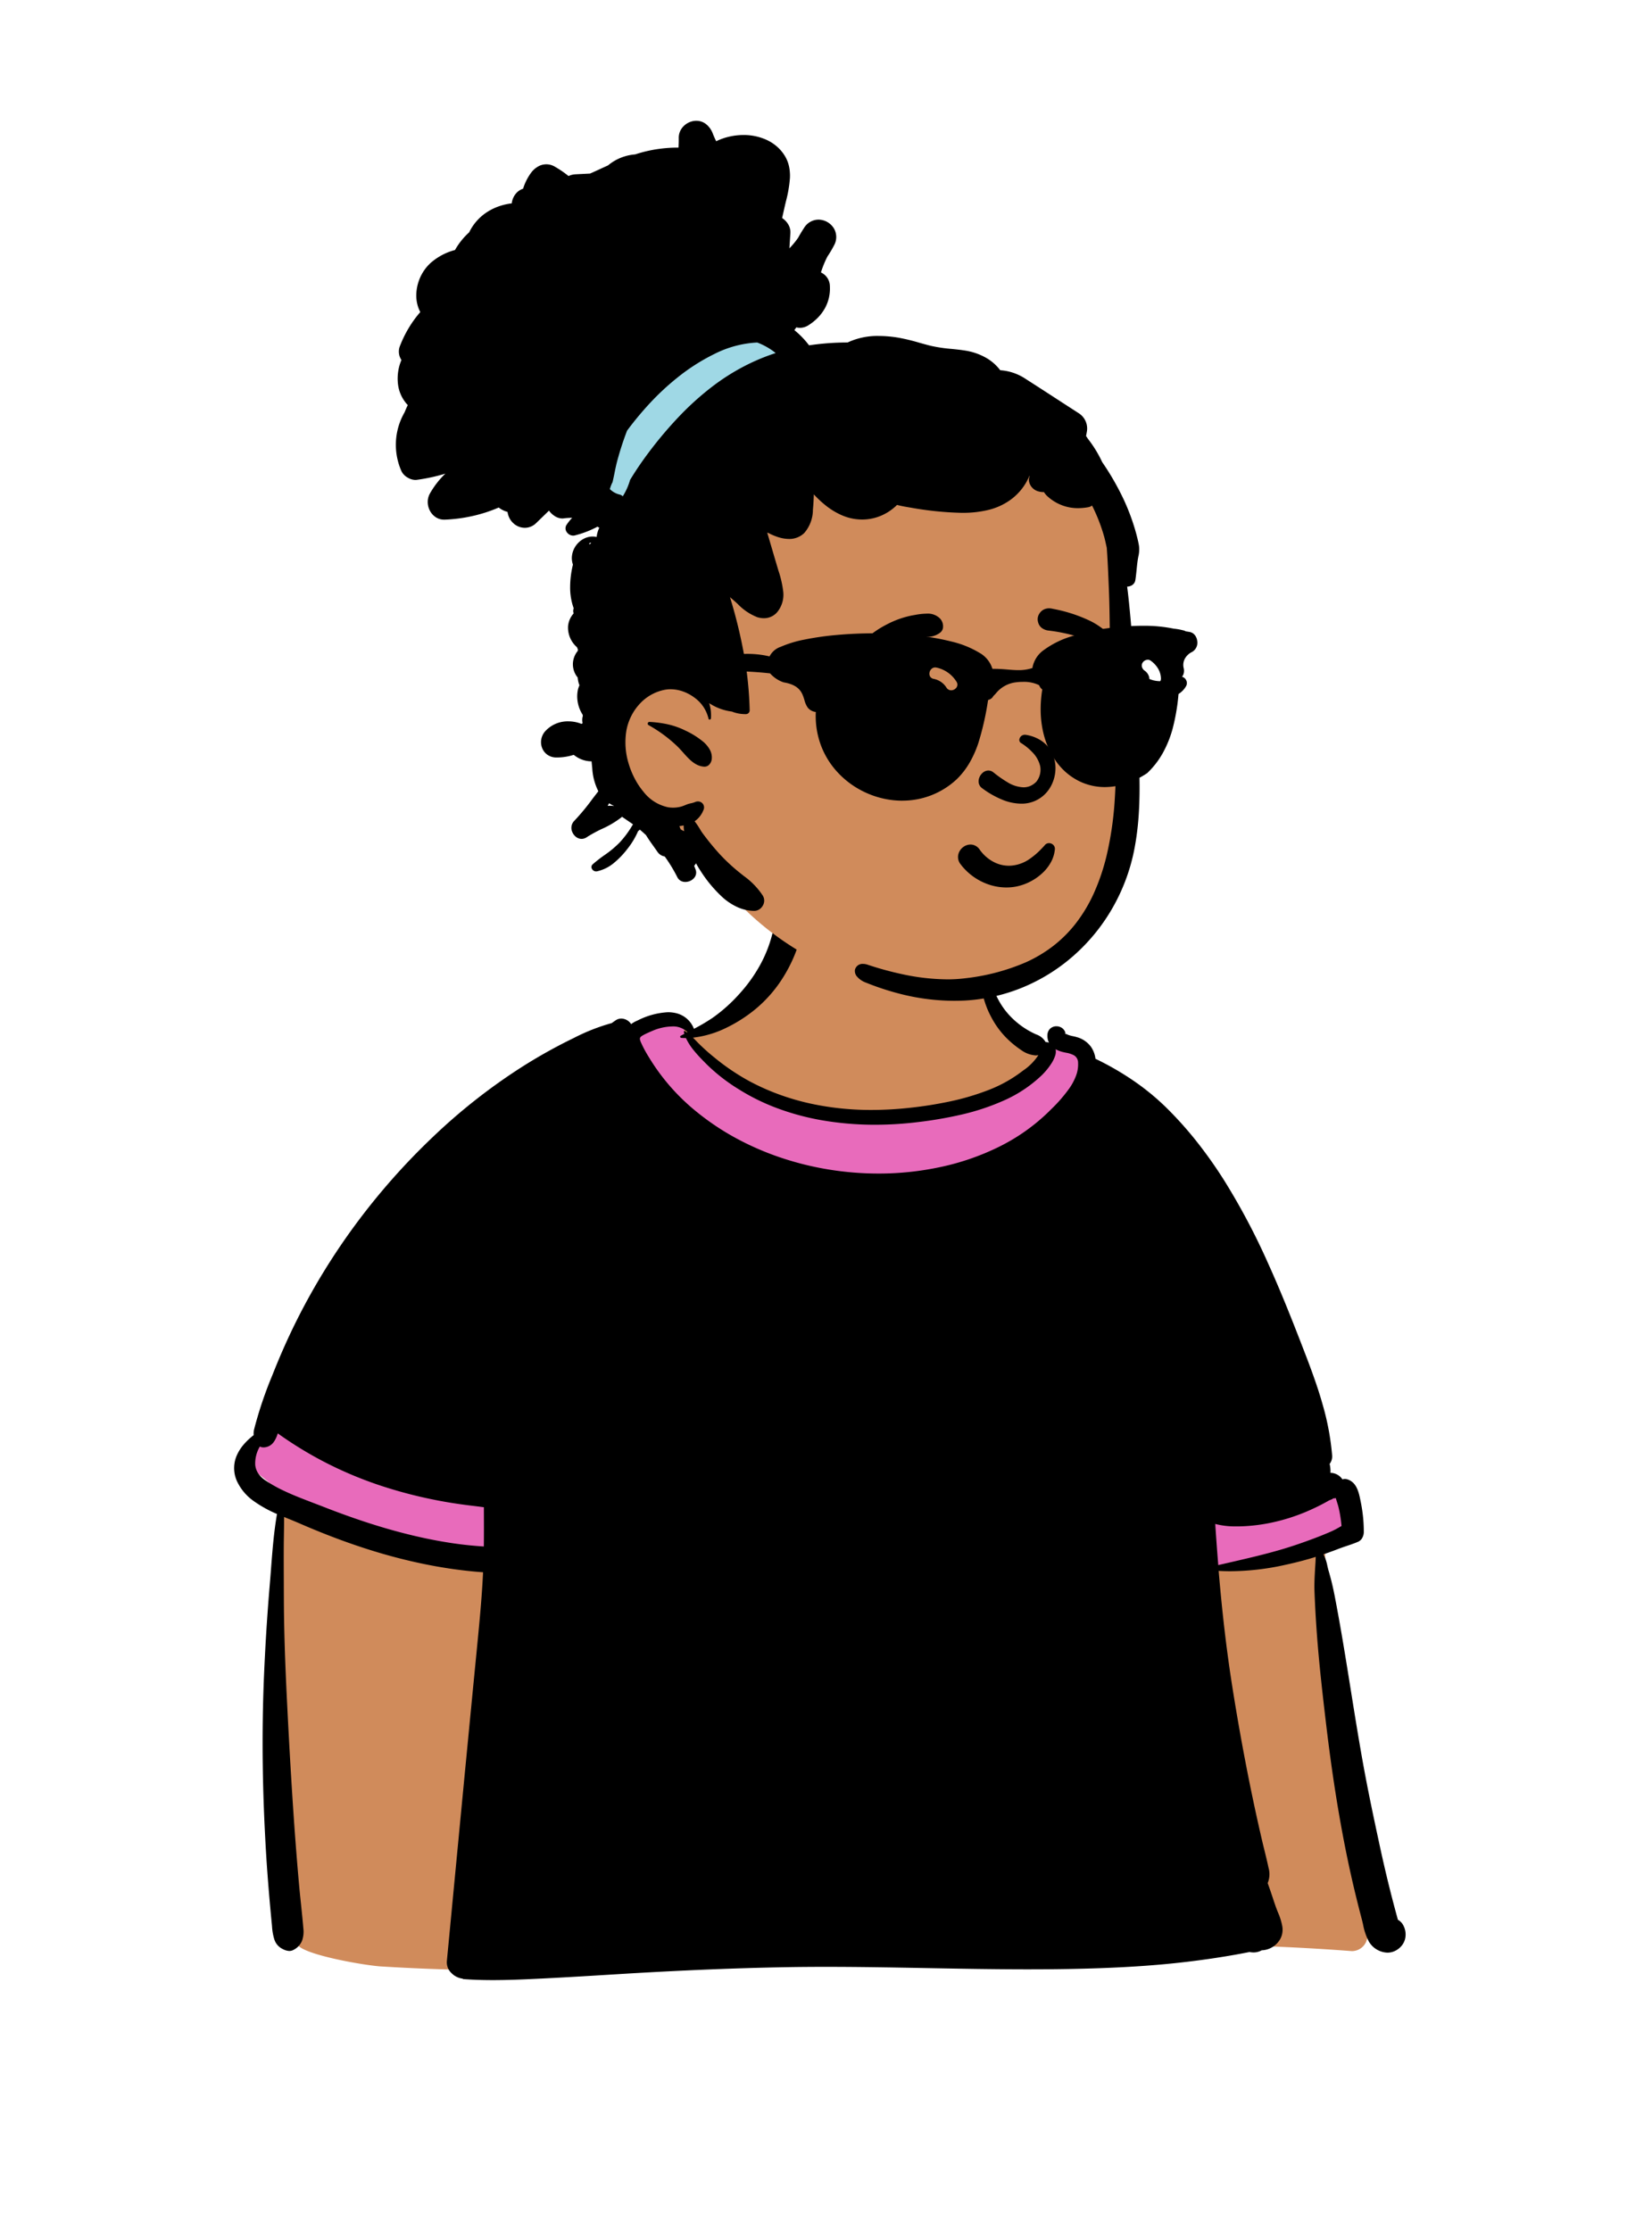 <svg id="peep-48" xmlns="http://www.w3.org/2000/svg" width="240" height="324" viewBox="0 0 240 324">
  <g id="BODY" transform="translate(31.056 135.053)">
    <path id="_Skin" data-name="✋ Skin" d="M19.044,157.28q3.794.235,7.587.374c33.07,1.233,66.113-2.539,99.162-3.364a322.372,322.372,0,0,1,34.439.773,2.276,2.276,0,0,0,2.273-2.274c-2.121-18.314-4.774-36.58-6.149-54.97a8.291,8.291,0,0,1,.459-2.86c.063-.072.39-.878.68-.927-.095.07.335-.053.061-.032,1.66-.272,3.288-2.064,2.083-3.779-12.408-19.025-29.346-36.39-34.8-58.987-1.287-6.109-5.938-6.487-10.892-9.007-1.546-.92-5.325-3.467-5.941-5.238-1.469-6.383,1.118-12.637-6.442-15.22C96.578.384,87.757-.787,82.708.673c-6.16,2.051-5.7,8.994-9.271,13.772-1.848,2.763-5,6.546-7.907,6.97-1.41.205-2.448-2.648-3.856-2.451C39.733,24.294,9.84,60.66.41,80.791c-2.125,6.336,4.729,4.424,4.307,10.792-.519,12.081-1.654,27.547-.981,39.642.631,7.02.164,14.376,2.345,21.132-.587.713.256,1.434.945,1.743C7.893,155.576,16.427,157.075,19.044,157.28Z" transform="translate(5.105 -6.763)" fill="#d08b5b"/>
    <path id="_Top" data-name="👕 Top" d="M61.674.006c1.313-.183,1.4,3.678,2.669,3.845,5.9,8.286,15.043,11.037,25.617,11.037q16.837,0,27.305-10.131l.64.27c3.3,1.4,6,2.821,6.938,7.25,5.449,22.6,22.388,39.962,34.8,58.987,1.2,1.715-.423,3.507-2.083,3.779.274-.021-.156.1-.061.032-.29.05-.617.856-.68.927a7.3,7.3,0,0,0-.348,1.363s-13.9,2.946-17.637,3.027c-37.525.812-106.147-.348-106.147-.348L3.939,69.169C2.3,66.7-1.189,66.6.41,61.835,9.84,41.7,39.733,5.337,61.674.006Z" transform="translate(5.105 12.193)" fill="#e86bbb"/>
    <path id="_Ink" data-name="🖍 Ink" d="M37.576,153.9c-1.532,0-2.917-.047-4.235-.143a.23.23,0,0,1-.156-.07,2.751,2.751,0,0,1-1.635-.829,2.137,2.137,0,0,1-.646-1.684l0-.022c.48-5.035,1.024-10.742,1.553-16.263.973-10.192,1.888-19.684,2.8-29.018l.136-1.4c.306-3.149.617-6.5.772-9.8-.773-.055-1.552-.125-2.315-.209-2.034-.223-4.121-.551-6.2-.976-1.987-.405-4.031-.911-6.076-1.5-1.938-.562-3.94-1.219-5.951-1.955-1.889-.691-3.85-1.475-5.829-2.33l-.312-.135c-.463-.2-.948-.4-1.462-.612l-.005,0-.762-.314c.008.878-.007,1.769-.021,2.63-.009.586-.019,1.193-.022,1.789-.007,1.7,0,3.418.007,5.085v.007c0,.719.006,1.462.008,2.192.013,4.337.153,8.962.454,15,.688,13.867,1.285,21.4,1.728,26.419.092,1.042.2,2.1.309,3.124v0c.119,1.149.243,2.338.342,3.508a3.926,3.926,0,0,1-.185,1.77A2.537,2.537,0,0,1,8.7,149.471a1.347,1.347,0,0,1-.681.2,2.237,2.237,0,0,1-.943-.274,2.337,2.337,0,0,1-1.236-1.407,7.87,7.87,0,0,1-.335-1.914c-.01-.107-.019-.2-.028-.3-.113-1.13-.215-2.255-.292-3.109-.2-2.264-.374-4.5-.509-6.643-.282-4.513-.456-8.958-.515-13.211-.063-4.492,0-8.939.183-13.219.179-4.169.437-8.333.77-12.378l.08-.95c.06-.7.116-1.431.17-2.133v-.007c.2-2.613.411-5.315.864-7.915A17.867,17.867,0,0,1,2.91,84.378,7.367,7.367,0,0,1,.531,81.684a4.586,4.586,0,0,1-.18-3.9,6.232,6.232,0,0,1,1.016-1.637,9.458,9.458,0,0,1,1.471-1.387,2.729,2.729,0,0,1,.059-.814,57.881,57.881,0,0,1,2.675-7.94C6.6,63.39,7.735,60.824,8.944,58.383a95.316,95.316,0,0,1,8.723-14.256A97.064,97.064,0,0,1,28.725,31.594a84.791,84.791,0,0,1,13.069-10.3,75.273,75.273,0,0,1,7.162-4.022l.364-.177a28.61,28.61,0,0,1,5.545-2.181c.19-.141.392-.283.6-.421a1.4,1.4,0,0,1,.776-.231,1.675,1.675,0,0,1,.818.221,1.722,1.722,0,0,1,.618.585,3.931,3.931,0,0,1,.75-.448l.282-.129a10.953,10.953,0,0,1,4.3-1.154,5.018,5.018,0,0,1,1.319.169A3.683,3.683,0,0,1,66.8,15.75a26.4,26.4,0,0,0,2.753-1.627,22.85,22.85,0,0,0,3.925-3.536,21.73,21.73,0,0,0,3.012-4.25,19.019,19.019,0,0,0,1.819-4.875A1.812,1.812,0,0,1,79.005.348,1.9,1.9,0,0,1,80.139,0a2.432,2.432,0,0,1,1.021.229,2.187,2.187,0,0,1,.816.644,1.854,1.854,0,0,1,.293,1.679A21.373,21.373,0,0,1,79.8,8.209a19.143,19.143,0,0,1-4.036,4.658,21.057,21.057,0,0,1-4.229,2.717,14.768,14.768,0,0,1-4.875,1.449c.164.159.327.328.485.491h0c.141.146.288.3.435.442a29.081,29.081,0,0,0,2.229,1.978,32.305,32.305,0,0,0,5.045,3.409,33.363,33.363,0,0,0,4.24,1.9,35.469,35.469,0,0,0,4.4,1.3,41.38,41.38,0,0,0,9.119.979,50.9,50.9,0,0,0,5.635-.323,57.022,57.022,0,0,0,5.73-.911,36.336,36.336,0,0,0,5.558-1.638,19.693,19.693,0,0,0,4.712-2.57l.374-.281a7.962,7.962,0,0,0,2.223-2.243,1.858,1.858,0,0,1-.407.044,4.039,4.039,0,0,1-2.078-.764,14.255,14.255,0,0,1-1.74-1.366,12.608,12.608,0,0,1-2.67-3.511,12.911,12.911,0,0,1-1.367-4.17,9.511,9.511,0,0,1-.056-2.2,7.437,7.437,0,0,1,.51-2.111.18.18,0,0,1,.164-.119.171.171,0,0,1,.167.164,18.092,18.092,0,0,0,.994,4.526,11.959,11.959,0,0,0,1,2.053,10.843,10.843,0,0,0,1.445,1.86,11.862,11.862,0,0,0,3.517,2.5l.185.085a2.512,2.512,0,0,1,1.383,1.116.685.685,0,0,1,.078,0,.731.731,0,0,1,.19.026c.071.019.141.041.22.07a2.216,2.216,0,0,1-.224-1.1,1.313,1.313,0,0,1,.423-.97,1.327,1.327,0,0,1,.884-.321,1.413,1.413,0,0,1,.831.266,1.3,1.3,0,0,1,.5.793c-.016-.054-.036-.086-.053-.086s-.015.008-.017.021a.115.115,0,0,0,.081.118h0a.822.822,0,0,1,.014.082l0,.037,0-.031c0-.02,0-.04-.008-.062l0-.027a.2.2,0,0,0,.085.017l.014.005.105.048h0c.072.033.154.07.188.084a4.862,4.862,0,0,0,.657.174c.176.038.358.077.53.131a3.789,3.789,0,0,1,2.09,1.412,3.9,3.9,0,0,1,.657,1.742,41.909,41.909,0,0,1,5.373,3.082,35.223,35.223,0,0,1,4.8,3.9,53.705,53.705,0,0,1,4.572,5.088,65.318,65.318,0,0,1,3.935,5.567,97.732,97.732,0,0,1,6.4,12.076c1.82,4.021,3.429,8.054,5.285,12.87l.263.683c1.4,3.653,2.021,5.685,2.4,7.047a37.822,37.822,0,0,1,1.354,7.308,1.8,1.8,0,0,1-.368,1.217,4.171,4.171,0,0,1,.125,1.12c0,.062-.007.124-.011.171h.036a2.139,2.139,0,0,1,1.709.947,1.2,1.2,0,0,1,.364-.058,1.126,1.126,0,0,1,.348.055c1.38.441,1.674,1.9,1.932,3.188q.025.124.05.245a21.428,21.428,0,0,1,.412,4.246,1.743,1.743,0,0,1-.208.794,1.269,1.269,0,0,1-.578.575c-.545.24-1.125.436-1.686.624-.4.134-.808.272-1.206.426-.744.287-1.477.553-2.178.791a6.537,6.537,0,0,1,.573,1.719v0c.06.255.117.5.183.718.328,1.11.607,2.263.854,3.525.88,4.526,1.621,9.155,2.338,13.631.567,3.541,1.153,7.2,1.8,10.788.759,4.19,1.636,8.3,2.47,12.151.445,2.053.91,4.052,1.382,5.943.263,1.057.538,2.117.816,3.151.078.291.159.59.248.915l.147.533a1.92,1.92,0,0,1,.786.814,2.783,2.783,0,0,1,.242,2.029,2.52,2.52,0,0,1-.457.893,2.815,2.815,0,0,1-.822.7,2.544,2.544,0,0,1-1.272.339,3.264,3.264,0,0,1-2.706-1.63,8.708,8.708,0,0,1-.835-2.472v0c-.062-.269-.121-.523-.187-.772-.293-1.106-.587-2.267-.9-3.551-.937-3.867-1.75-7.849-2.485-12.175-.652-3.84-1.228-7.865-1.76-12.3l-.07-.588c-.483-4.088-.981-8.438-1.3-12.736-.166-2.247-.281-4.3-.353-6.275-.038-1.085.024-2.18.085-3.238.009-.159.02-.325.03-.472h0c.021-.309.042-.629.052-.943l0-.067v-.006c0-.045.009-.106.013-.17l0-.08c-1.391.435-2.881.825-4.43,1.158a37.486,37.486,0,0,1-7.962.926c-.575,0-1.15-.017-1.71-.051.5,5.9,1.107,11.153,1.865,16.056.79,5.1,1.714,10.257,2.746,15.329.5,2.443,1.04,4.944,1.667,7.645.117.5.242,1.009.363,1.5v0c.207.839.42,1.706.6,2.566a3.4,3.4,0,0,1-.119,2.249c.28.762.536,1.528.784,2.268v0l0,.006c.081.243.165.493.247.735l.1.288c.107.314.235.634.358.943a9.062,9.062,0,0,1,.643,2.081,3.071,3.071,0,0,1-.026,1.034,2.749,2.749,0,0,1-.445,1.023,3.214,3.214,0,0,1-2.535,1.378l-.019.012h0l-.035.021a2.368,2.368,0,0,1-1.132.276,2.786,2.786,0,0,1-.57-.06c-1.019.2-1.852.354-2.624.486-2.071.358-4.2.666-6.522.943-3.769.449-7.86.748-12.507.915-3.227.116-6.669.173-10.521.173-4.889,0-9.861-.092-14.669-.181h-.026c-4.809-.089-9.781-.181-14.672-.181-2.135,0-4.1.017-6.011.052-7.1.129-14.747.442-23.368.958L54,153.146c-2.959.18-6.019.366-9.029.515l-1.2.058C41.9,153.809,39.736,153.9,37.576,153.9ZM142.535,87.655c.135,2.048.283,4.058.439,5.973l2.245-.515c2.161-.5,4.458-1.035,6.7-1.685,1.522-.441,3.133-.982,4.923-1.655.907-.341,1.733-.675,2.525-1.021a12.762,12.762,0,0,0,1.186-.614l.328-.187a18.786,18.786,0,0,0-.418-2.642c-.061-.269-.149-.548-.234-.817-.062-.2-.126-.4-.181-.6a1.277,1.277,0,0,1-.355.051,1.242,1.242,0,0,1-.148-.009c.054.007.083.018.085.035.006.046-.191.122-.364.19-.086.034-.168.065-.215.09l-.013.007c-.331.19-.645.362-.959.526-.69.363-1.446.72-2.309,1.09A27.952,27.952,0,0,1,151,87.4a25.1,25.1,0,0,1-4.923.606c-.144,0-.287,0-.422,0A11.458,11.458,0,0,1,142.535,87.655ZM3.723,76.415h0l-.059.119a4.842,4.842,0,0,0-.6,2.524,2.7,2.7,0,0,0,.388,1.18,3.562,3.562,0,0,0,1.04,1.054,19.576,19.576,0,0,0,2.738,1.547c1.37.652,2.816,1.2,4.213,1.738.346.132.7.269,1.051.4l.343.134c3.345,1.313,6.416,2.37,9.387,3.231,1.656.479,3.3.9,4.877,1.249,1.677.372,3.342.677,4.95.907,1.345.191,2.766.335,4.225.429.021-1.7.014-3.428.008-5.1v0q0-.3,0-.6l-.519-.067c-.318-.041-.647-.084-.964-.122-1.552-.181-2.985-.39-4.382-.64a66.629,66.629,0,0,1-8.97-2.253,56.644,56.644,0,0,1-7.855-3.246A55.678,55.678,0,0,1,6.337,74.5a4.06,4.06,0,0,1-.593,1.269,1.837,1.837,0,0,1-1.127.731,1.672,1.672,0,0,1-.342.037,1.241,1.241,0,0,1-.552-.124ZM63.609,15.406a7.561,7.561,0,0,0-2.826.631c-.443.189-.9.385-1.335.621l-.083.047c-.5.29-.5.467-.254,1.037a17.248,17.248,0,0,0,1.155,2.146l.03.05A30.35,30.35,0,0,0,67.2,27.809a37.138,37.138,0,0,0,5.859,3.9,41.153,41.153,0,0,0,6.516,2.8,44.164,44.164,0,0,0,6.93,1.692,45,45,0,0,0,7.1.567h0a42.649,42.649,0,0,0,9.1-.967,36.113,36.113,0,0,0,8.376-2.9,28.189,28.189,0,0,0,7.233-5.089l.388-.386a21.737,21.737,0,0,0,2.658-3.064,8.313,8.313,0,0,0,.948-1.8,4.648,4.648,0,0,0,.3-1.887,1.247,1.247,0,0,0-.575-1.067,3.745,3.745,0,0,0-1.2-.392c-.107-.023-.217-.047-.326-.072a4.452,4.452,0,0,1-1.164-.429,1.868,1.868,0,0,1-.083.986,4.808,4.808,0,0,1-.512,1.054,9.933,9.933,0,0,1-1.379,1.7,19.142,19.142,0,0,1-5.59,3.724,33.4,33.4,0,0,1-6.055,2.013,58.612,58.612,0,0,1-6.3,1.092,50.878,50.878,0,0,1-6.262.395A44.913,44.913,0,0,1,85,28.959a36.349,36.349,0,0,1-6.1-1.68,30.545,30.545,0,0,1-5.667-2.8,26.012,26.012,0,0,1-4.6-3.593l-.289-.292c-.469-.475-1.01-1.033-1.5-1.636a8.5,8.5,0,0,1-1.209-1.869h-.082c-.194,0-.391-.007-.585-.02a.183.183,0,0,1-.164-.144.147.147,0,0,1,.079-.169c.166-.088.344-.182.526-.277-.033-.108-.057-.2-.076-.29a.106.106,0,0,1,.022-.089.1.1,0,0,1,.075-.038.092.092,0,0,1,.048.014c.1.059.2.125.306.2.027-.012.054-.027.082-.042A2.969,2.969,0,0,0,63.609,15.406Z" transform="translate(2.958 -1.39)"/>
  </g>
  <g id="HEAD" transform="translate(78.592 38.043)">
    <path id="_Skin-2" data-name="✋ Skin" d="M76,44.188c-.5-6.5.275-13.308-2.224-19.484C69.421,14.457,57.2,11.04,47.73,7.139,43.935,6.015,31.166,5.857,26.723,4.37,16.666,1,14.264-3.01,6.273,3.4A8.707,8.707,0,0,0,3.465,7.314l.025.007A2.172,2.172,0,0,0,3.9,9.192a13.092,13.092,0,0,0-3.137,13.6c5.8,12.3,5.528,18.948,3.659,32.169C1.98,67.3,7.558,71.812,16.8,78.527a2.28,2.28,0,0,0,.036,2.348C27.513,95.923,47.654,103.108,64.91,95.47c7-3.125,10.132-10.6,11.916-17.352A48.4,48.4,0,0,0,77.852,54.9,96.346,96.346,0,0,1,76,44.188Z" transform="translate(7.8 7.33)" fill="#d08b5b"/>
    <path id="bandana" d="M0,25.756,6.351,30,29.086,5.97,21.521,0S7.795,10.17,5.1,12.854,0,25.756,0,25.756Z" transform="translate(7.295 7.33)" fill="#9fd8e5"/>
    <path id="_Ink-2" data-name="🖍 Ink" d="M81.073,127.8a31.823,31.823,0,0,1-7.61-.956,39,39,0,0,1-5.17-1.683,3.087,3.087,0,0,1-1.322-.907,1.222,1.222,0,0,1-.274-.965,1.124,1.124,0,0,1,1.184-.847,2,2,0,0,1,.633.109,46.105,46.105,0,0,0,5.121,1.4,31.73,31.73,0,0,0,6.472.735,20.721,20.721,0,0,0,2.679-.166,30.726,30.726,0,0,0,8.753-2.317,19.92,19.92,0,0,0,3.83-2.266,18.58,18.58,0,0,0,3.314-3.253,21.74,21.74,0,0,0,2.685-4.425,30.724,30.724,0,0,0,1.943-5.784A48.279,48.279,0,0,0,104.4,99.15a78.572,78.572,0,0,0,.119-9.06c-.071-1.747-.211-3.523-.347-5.24-.158-2-.322-4.062-.376-6.092-.039-1.482-.057-2.988-.074-4.444-.026-2.174-.052-4.423-.15-6.633l-.054-1.259c-.064-1.486-.131-2.943-.241-4.422-.04-.174-.079-.352-.117-.523-.086-.392-.175-.8-.288-1.186a25.54,25.54,0,0,0-1.731-4.419,1.221,1.221,0,0,1-.527.241,8.476,8.476,0,0,1-1.513.143,6.428,6.428,0,0,1-2.674-.564,6.581,6.581,0,0,1-1.72-1.118,2.629,2.629,0,0,1-.546-.649h-.049a2.7,2.7,0,0,1-.932-.158A1.863,1.863,0,0,1,92,52.441a1.479,1.479,0,0,1,.063-.8l.019-.052-.046-.017a8.129,8.129,0,0,1-2.882,3.572,9.191,9.191,0,0,1-3.173,1.392,15.707,15.707,0,0,1-3.461.4l-.345,0a47.836,47.836,0,0,1-7.4-.759c-.8-.127-1.405-.247-1.971-.389l-.03.031c-.016.017-.032.034-.048.049a7.351,7.351,0,0,1-2.336,1.523,7.03,7.03,0,0,1-2.65.516,7.383,7.383,0,0,1-2.941-.618,10.423,10.423,0,0,1-2.193-1.3,15.208,15.208,0,0,1-1.886-1.737c-.018.7-.053,1.35-.108,1.972l-.024.259a5.169,5.169,0,0,1-1.258,3.384,3.093,3.093,0,0,1-2.219.86,5.3,5.3,0,0,1-1.592-.27,8.908,8.908,0,0,1-1.531-.663c0,.044,0,.092,0,.137.426,1.452.861,2.93,1.282,4.359l.009.03.1.333.1.336.1.34v0a15.115,15.115,0,0,1,.7,3.064,3.977,3.977,0,0,1-.909,3,2.526,2.526,0,0,1-1.906.847,3.3,3.3,0,0,1-.954-.149,7.933,7.933,0,0,1-2.855-1.929l0,0c-.167-.151-.324-.294-.484-.435l-.63-.546a71.529,71.529,0,0,1,2,8.135,52.227,52.227,0,0,1,.861,8.31.547.547,0,0,1-.54.541c-.058,0-.116,0-.175,0a5.179,5.179,0,0,1-1.891-.378,1.085,1.085,0,0,1-.116-.011,7.794,7.794,0,0,1-3.162-1.2,5.9,5.9,0,0,1,.257,2.209.2.2,0,0,1-.2.174.148.148,0,0,1-.152-.128,5.194,5.194,0,0,0-2.013-3.038,6.2,6.2,0,0,0-1.665-.907,5.421,5.421,0,0,0-1.833-.331,4.624,4.624,0,0,0-.862.08,6.652,6.652,0,0,0-3.667,2.087,7.622,7.622,0,0,0-1.205,1.763,7.75,7.75,0,0,0-.681,2.042,10.468,10.468,0,0,0,.294,4.733,11.977,11.977,0,0,0,.9,2.248,10.818,10.818,0,0,0,1.308,1.962,6.1,6.1,0,0,0,3.548,2.221,4.648,4.648,0,0,0,.725.057,4.419,4.419,0,0,0,1.243-.175,6.583,6.583,0,0,0,.644-.242l.136-.056a3.6,3.6,0,0,1,.565-.159,3.121,3.121,0,0,0,.6-.177,1.027,1.027,0,0,1,.424-.094.888.888,0,0,1,.764.415.9.9,0,0,1,.017.886,3.472,3.472,0,0,1-1.261,1.579,11.093,11.093,0,0,1,.834,1.24c.1.168.182.3.235.372a37.338,37.338,0,0,0,2.58,3.166,26.946,26.946,0,0,0,3.078,2.834l.46.364a10.855,10.855,0,0,1,2.715,2.817,1.415,1.415,0,0,1,.01,1.448,1.549,1.549,0,0,1-.517.554,1.384,1.384,0,0,1-.745.22h-.019a6.1,6.1,0,0,1-2.405-.542,8.608,8.608,0,0,1-2.074-1.344,19.265,19.265,0,0,1-3.236-3.833c-.246-.368-.486-.767-.713-1.188a2.538,2.538,0,0,1-.268.359l.2.528a1.186,1.186,0,0,1-.129,1.135,1.567,1.567,0,0,1-.592.5,1.729,1.729,0,0,1-.767.185,1.354,1.354,0,0,1-.664-.166,1.231,1.231,0,0,1-.5-.535,22.171,22.171,0,0,0-1.826-3,1.552,1.552,0,0,1-1.016-.619c-.18-.261-.37-.527-.554-.785-.39-.546-.793-1.111-1.148-1.692-.274-.261-.567-.523-.9-.8l-.045.04,0,0c-.072.064-.147.129-.218.2a11.212,11.212,0,0,1-1.446,2.433l-.126.161a12.334,12.334,0,0,1-1.947,2.018A5.724,5.724,0,0,1,29.206,109a.616.616,0,0,1-.115.011.707.707,0,0,1-.639-.442.522.522,0,0,1,.157-.6,20.109,20.109,0,0,1,1.68-1.312,14.59,14.59,0,0,0,2.266-1.892,14.229,14.229,0,0,0,1.564-2.051l.1-.168c.069-.113.143-.233.234-.376-.53-.362-1.068-.731-1.588-1.088a13.6,13.6,0,0,1-2.925,1.753,20.428,20.428,0,0,0-2.04,1.1l-.16.105a1.356,1.356,0,0,1-.761.246,1.329,1.329,0,0,1-.809-.288,1.743,1.743,0,0,1-.537-.705,1.45,1.45,0,0,1,.284-1.623,31.911,31.911,0,0,0,2.6-3.133h0c.294-.386.6-.784.9-1.169a8.448,8.448,0,0,1-.885-3.345c-.038-.342-.069-.694-.1-1v0h-.053a4.061,4.061,0,0,1-2.283-.753l-.263-.188a7.95,7.95,0,0,1-2.39.381l-.193,0a2.229,2.229,0,0,1-1.226-.388,2.149,2.149,0,0,1-.741-.907,2.323,2.323,0,0,1-.17-1.26,2.42,2.42,0,0,1,.571-1.241,4.417,4.417,0,0,1,3.376-1.451,5.1,5.1,0,0,1,1.9.367c.056-.029.116-.061.173-.093a2.053,2.053,0,0,1,.03-1.052l-.028-.189a4.892,4.892,0,0,1-.741-2,4.638,4.638,0,0,1,.071-1.7,2.891,2.891,0,0,1,.132-.386c.025-.063.05-.128.073-.193a3.746,3.746,0,0,1-.254-1.118c-.037-.044-.079-.1-.118-.15a3.03,3.03,0,0,1-.575-1.95,3.075,3.075,0,0,1,.71-1.773c0-.066.01-.13.018-.19-.048-.108-.093-.221-.135-.334a3.776,3.776,0,0,1-1.3-3.049,3.178,3.178,0,0,1,.812-1.863,1.059,1.059,0,0,1,.009-.739,8.853,8.853,0,0,1-.518-3.091,13.828,13.828,0,0,1,.407-3.261,2.884,2.884,0,0,1-.16-1.053,3.234,3.234,0,0,1,.929-2.1,3.138,3.138,0,0,1,.949-.671,2.752,2.752,0,0,1,1.143-.251h.031a2.753,2.753,0,0,1,.554.065l0-.038a4.275,4.275,0,0,1,.384-1.312.829.829,0,0,1-.257-.148,14.456,14.456,0,0,1-3.3,1.271,1,1,0,0,1-.242.03,1.159,1.159,0,0,1-.989-.607.928.928,0,0,1,.042-.975,7.12,7.12,0,0,1,.806-1.007,10.323,10.323,0,0,0-1.258.085,1.477,1.477,0,0,1-.19.012,2.056,2.056,0,0,1-1.056-.327,2.934,2.934,0,0,1-.864-.813c-.616.6-1.241,1.206-1.846,1.792l0,0a2.364,2.364,0,0,1-1.666.706,2.473,2.473,0,0,1-1.643-.645,2.664,2.664,0,0,1-.866-1.663,3.513,3.513,0,0,1-1.282-.638A21.4,21.4,0,0,1,11.13,57.4a22.5,22.5,0,0,1-4.01.527l-.1,0a2.226,2.226,0,0,1-1.2-.341A2.5,2.5,0,0,1,5,56.723a2.738,2.738,0,0,1-.368-1.276,2.5,2.5,0,0,1,.317-1.319A12.685,12.685,0,0,1,7.19,51.242,26.28,26.28,0,0,1,3,52.15a1.3,1.3,0,0,1-.171.011,2.328,2.328,0,0,1-1.179-.383A2.127,2.127,0,0,1,.821,50.9a9.407,9.407,0,0,1,.28-8.26c.042-.085.089-.168.135-.248h0l.033-.059c.143-.357.3-.708.462-1.044A5.343,5.343,0,0,1,.3,38.175a6.923,6.923,0,0,1,.509-3.434A2.206,2.206,0,0,1,.557,32.8a17.037,17.037,0,0,1,1.28-2.655,16.293,16.293,0,0,1,1.712-2.368,5.14,5.14,0,0,1-.58-2.46,6.273,6.273,0,0,1,.257-1.724,6.414,6.414,0,0,1,1.8-2.927,8.69,8.69,0,0,1,3.567-1.9,10.193,10.193,0,0,1,2.066-2.576l0-.005c.031-.068.062-.136.1-.2a7.268,7.268,0,0,1,2.584-2.786,8,8,0,0,1,1.674-.795,8.932,8.932,0,0,1,1.819-.411,2.661,2.661,0,0,1,.516-1.309,2.29,2.29,0,0,1,1.133-.822,7.754,7.754,0,0,1,1.149-2.3,3.264,3.264,0,0,1,1-.906,2.395,2.395,0,0,1,2.45,0,15.141,15.141,0,0,1,2,1.365,2.743,2.743,0,0,1,.963-.246l.091-.006,2.079-.106c.552-.245,1.112-.5,1.654-.751.3-.136.631-.289.957-.437a6.985,6.985,0,0,1,1.744-1.063,7.086,7.086,0,0,1,2.2-.531,18.845,18.845,0,0,1,1.822-.505,20.076,20.076,0,0,1,4.286-.481h.175c.031-.4.046-.794.043-1.183l0-.2a2.351,2.351,0,0,1,.63-1.652A2.652,2.652,0,0,1,43.27.029,2.578,2.578,0,0,1,43.652,0,2.263,2.263,0,0,1,45.09.505a3.123,3.123,0,0,1,.922,1.272l.024.061c.143.371.305.741.5,1.133A8.763,8.763,0,0,1,48.449,2.3,9.242,9.242,0,0,1,50.5,2.065a8.018,8.018,0,0,1,3.375.713,6.35,6.35,0,0,1,1.437.919,5.887,5.887,0,0,1,1.147,1.32,4.928,4.928,0,0,1,.658,1.6A6.483,6.483,0,0,1,57.251,8.3a18.193,18.193,0,0,1-.586,3.412c-.063.263-.127.535-.187.8l-.363,1.612a2.755,2.755,0,0,1,.874.9,2.176,2.176,0,0,1,.33,1.182l0,.064-.147,2.249a11.69,11.69,0,0,0,1.278-1.545c.269-.493.556-.971.854-1.42a2.48,2.48,0,0,1,2.09-1.2,2.67,2.67,0,0,1,2.235,1.258,2.47,2.47,0,0,1,.026,2.486,15.226,15.226,0,0,1-.949,1.6,14.258,14.258,0,0,0-.951,2.327,2.223,2.223,0,0,1,1.3,2.014A5.964,5.964,0,0,1,62.9,25.76a5.835,5.835,0,0,1-.611,1.538,6.44,6.44,0,0,1-1.011,1.324,7.532,7.532,0,0,1-1.35,1.077,2.274,2.274,0,0,1-1.223.369A2.161,2.161,0,0,1,58.183,30c-.09.121-.191.259-.287.4a12.738,12.738,0,0,1,2.133,2.209,38.478,38.478,0,0,1,5.6-.414,10.233,10.233,0,0,1,4.537-.945,17.541,17.541,0,0,1,2.941.266,29.322,29.322,0,0,1,2.951.718h0c.556.156,1.132.318,1.7.456a22.023,22.023,0,0,0,2.975.44c.653.066,1.327.134,1.99.243a8.91,8.91,0,0,1,2.891.975,6.8,6.8,0,0,1,2.188,1.878,7.529,7.529,0,0,1,3.7,1.264c1.656,1.058,3.333,2.145,4.955,3.2l.009.006c.894.579,1.818,1.177,2.731,1.766a2.63,2.63,0,0,1,1.172,2.781l-.012.072-.086.469.2.289.177.25a17.418,17.418,0,0,1,1.971,3.253,37.733,37.733,0,0,1,2.543,4.252,30.976,30.976,0,0,1,2.418,6.214c.132.507.281,1.081.375,1.644a4.317,4.317,0,0,1-.091,1.609h0c-.032.17-.065.345-.092.528-.066.454-.113.919-.159,1.369-.05.493-.1,1-.178,1.5a1.065,1.065,0,0,1-.424.71,1.381,1.381,0,0,1-.771.249c.21,1.6.36,3.2.508,4.834.222,2.49.364,4.995.464,6.9a5.458,5.458,0,0,0,2.8,1.864,4.052,4.052,0,0,0,1.05.133,8.264,8.264,0,0,0,2.743-.6.778.778,0,0,1,.265-.048.835.835,0,0,1,.712.45.915.915,0,0,1,.026.909,3.2,3.2,0,0,1-1.338,1.281,3.812,3.812,0,0,1-1.737.387,5.712,5.712,0,0,1-2.413-.567,5.155,5.155,0,0,1-2-1.612c.03.633.063,1.278.094,1.9v.008l0,.1.031.607c.063,1.178.14,2.385.214,3.553.187,2.945.381,5.99.386,8.984,0,1.613-.048,3.077-.155,4.475a39.993,39.993,0,0,1-.574,4.424,27.824,27.824,0,0,1-3.089,8.484,27.331,27.331,0,0,1-5.472,6.868,26.432,26.432,0,0,1-7.339,4.724,25.8,25.8,0,0,1-8.69,2.051C82.193,127.787,81.631,127.8,81.073,127.8Zm-39.26-25.47h0c-.213.046-.423.081-.624.106l.008.02c.059.145.119.3.179.449.173.1.345.189.51.27a4.353,4.353,0,0,1-.074-.845ZM31.131,99.477a4.714,4.714,0,0,1,.536.031v-.031l-.017-.006a.758.758,0,0,1-.1-.037,4.668,4.668,0,0,1-.572-.327l-.14.259-.06.112-.007.013C30.893,99.481,31.013,99.477,31.131,99.477ZM28.377,61.266c-.214.007-.289.108-.288.174a.052.052,0,0,0,.053.057c.023,0,.086-.014.168-.144A.646.646,0,0,1,28.377,61.266ZM52.5,32.2a15.456,15.456,0,0,0-6.23,1.667,28.816,28.816,0,0,0-5.434,3.483,36.982,36.982,0,0,0-3.868,3.591A47.464,47.464,0,0,0,33.589,45a44.2,44.2,0,0,0-1.4,4.29c-.167.613-.3,1.241-.42,1.849v0c-.069.339-.141.689-.219,1.033l-.067.3a4.652,4.652,0,0,0-.39,1.019,3,3,0,0,0,1.432.794.887.887,0,0,1,.44.255,9.323,9.323,0,0,0,1.053-2.347l.008-.038A48.569,48.569,0,0,1,36.785,48.1a57.962,57.962,0,0,1,4.341-5.137,41.709,41.709,0,0,1,5-4.484,31.565,31.565,0,0,1,4.334-2.756,30.122,30.122,0,0,1,4.721-1.993A9.889,9.889,0,0,0,52.5,32.2Zm-7.65,61.6-.067,0c-1.3-.089-2.187-1.084-3.044-2.047-.306-.344-.6-.669-.9-.957a20.287,20.287,0,0,0-4.126-3.031A.233.233,0,0,1,36.6,87.5a.236.236,0,0,1,.211-.2h.025a16.278,16.278,0,0,1,2.634.341,11.436,11.436,0,0,1,2.508.873l.146.071a11.98,11.98,0,0,1,2.525,1.589,4.251,4.251,0,0,1,.954,1.142,2.327,2.327,0,0,1,.29,1.369,1.434,1.434,0,0,1-.315.759A.937.937,0,0,1,44.853,93.8Z" transform="translate(-21.082 -20.501)"/>
  </g>
  <g id="FACE" transform="translate(112.183 77.354)">
    <path id="_Ink-3" data-name="🖍 Ink" d="M22.824,40.539a8.045,8.045,0,0,1-3.052-.61,8.621,8.621,0,0,1-1.992-1.145,8.487,8.487,0,0,1-1.622-1.636,1.676,1.676,0,0,1-.338-1.3,1.871,1.871,0,0,1,.728-1.172,1.793,1.793,0,0,1,1.067-.372,1.548,1.548,0,0,1,.238.018,1.648,1.648,0,0,1,1.1.73l.065.09A5.7,5.7,0,0,0,21.108,36.9a4.735,4.735,0,0,0,2.069.483,4.583,4.583,0,0,0,.513-.029,5.388,5.388,0,0,0,2.278-.8,10.668,10.668,0,0,0,1.93-1.611c.138-.141.284-.294.474-.5a.751.751,0,0,1,.394-.3.806.806,0,0,1,.256-.041.871.871,0,0,1,.714.373.8.8,0,0,1,.135.524,4.812,4.812,0,0,1-.57,1.864,6.221,6.221,0,0,1-1.22,1.567,7.841,7.841,0,0,1-1.847,1.288,7.69,7.69,0,0,1-2.05.7A7.548,7.548,0,0,1,22.824,40.539Zm2.148-12.17h0a7.373,7.373,0,0,1-2.63-.53,13.281,13.281,0,0,1-3.093-1.756,1.189,1.189,0,0,1-.432-.687,1.423,1.423,0,0,1,.061-.771,1.754,1.754,0,0,1,.521-.753,1.267,1.267,0,0,1,.812-.317,1.151,1.151,0,0,1,.628.193l.209.161,0,0a16.744,16.744,0,0,0,1.936,1.347,4.768,4.768,0,0,0,2.321.74,2.505,2.505,0,0,0,.981-.193,2.74,2.74,0,0,0,.913-.647,2.8,2.8,0,0,0,.531-2.255,4.26,4.26,0,0,0-1.13-2,8.241,8.241,0,0,0-1.711-1.381.531.531,0,0,1-.144-.61.8.8,0,0,1,.264-.38.809.809,0,0,1,.505-.167,1.076,1.076,0,0,1,.181.016,5.736,5.736,0,0,1,2.018.729,4.577,4.577,0,0,1,1.357,1.252,4.974,4.974,0,0,1,.866,3.322,5.475,5.475,0,0,1-.444,1.744,5.087,5.087,0,0,1-1,1.5A4.779,4.779,0,0,1,24.972,28.369ZM7.859,16.485a1.724,1.724,0,0,1-1.119-.439,1.744,1.744,0,0,1-.587-1.128,12.706,12.706,0,0,1,.067-3.308c.04-.321.081-.654.11-1.012a1.98,1.98,0,0,1,.75-1.415,2.31,2.31,0,0,1,1.421-.5,1.751,1.751,0,0,1,1.075.338,1.594,1.594,0,0,1,.594,1.057,8.877,8.877,0,0,1-.926,5.469,1.754,1.754,0,0,1-.619.716A1.427,1.427,0,0,1,7.859,16.485Zm25.119-.75a1.508,1.508,0,0,1-1.183-.507A4.624,4.624,0,0,1,31.074,14a5.342,5.342,0,0,1-.368-1.477,3.131,3.131,0,0,1,.853-2.687,1.772,1.772,0,0,1,.137-.208,1.933,1.933,0,0,1,1.487-.856,1.611,1.611,0,0,1,.452.067,2.175,2.175,0,0,1,1.453,1.268,4.486,4.486,0,0,1,.18,2.453,8.214,8.214,0,0,1-.744,2.314,1.5,1.5,0,0,1-.643.635A1.947,1.947,0,0,1,32.979,15.735ZM.278,7.854a.274.274,0,0,1-.229-.14.306.306,0,0,1-.018-.3A10.425,10.425,0,0,1,2.368,4.454,14.446,14.446,0,0,1,5.5,2.317a13.445,13.445,0,0,1,3.714-1.3l.4-.069A9.66,9.66,0,0,1,11.226.776a2.5,2.5,0,0,1,2,.746,1.7,1.7,0,0,1,.4,1.208,1.106,1.106,0,0,1-.4.789,3.08,3.08,0,0,1-2.112.62c-.166,0-.338,0-.5-.008H10.6c-.16,0-.341-.009-.521-.009s-.314,0-.452.012a14.274,14.274,0,0,0-3.143.536A21.357,21.357,0,0,0,.424,7.806.26.26,0,0,1,.278,7.854Zm38.247-1.6h0l-.167-.042A9.458,9.458,0,0,1,36.524,5.5l-.6-.293A16.537,16.537,0,0,0,33.8,4.3a25.089,25.089,0,0,0-4.845-1.07,1.979,1.979,0,0,1-.972-.369,1.457,1.457,0,0,1-.544-.828A1.482,1.482,0,0,1,27.609.786a1.581,1.581,0,0,1,.767-.661A1.725,1.725,0,0,1,29.03,0a1.926,1.926,0,0,1,.377.038l.3.062a21.676,21.676,0,0,1,5.232,1.7,10.579,10.579,0,0,1,2.3,1.514,6.719,6.719,0,0,1,1.627,2.1c.057.439,0,.548-.055.622L38.8,6.06l-.015.02a.421.421,0,0,1-.26.173Z" transform="translate(11.197 10.99)"/>
  </g>
  <g id="ACCESORIES" transform="translate(88.521 88.978)">
    <path id="_Ink-4" data-name="🖍 Ink" d="M45.294,25.4h0a12.5,12.5,0,0,1-2.558-.268,13.039,13.039,0,0,1-4.712-2.023,12.706,12.706,0,0,1-1.971-1.678,11.914,11.914,0,0,1-2.516-3.941,12.161,12.161,0,0,1-.792-4.97,1.75,1.75,0,0,1-1.18-.643,3.434,3.434,0,0,1-.477-1.1c-.311-1.017-.664-2.17-3.024-2.562A4.587,4.587,0,0,1,26.1,6.91a53.931,53.931,0,0,0-5.73-.322,41.528,41.528,0,0,0-6.522.5A35.776,35.776,0,0,0,7.4,8.736c-.375.157-.772.3-1.157.442a13.693,13.693,0,0,0-1.961.829A2.845,2.845,0,0,0,3,11.274a3.189,3.189,0,0,0,.159,2.508,1.262,1.262,0,0,1-1.232,1.2,1.06,1.06,0,0,1-.772-.333l0,0v0A8.717,8.717,0,0,1,.04,11.6,3.963,3.963,0,0,1,.367,9.324C.981,8.062,2.361,7.1,4.585,6.367a42.331,42.331,0,0,1,6.283-1.322l.061-.01.334-.053a42.37,42.37,0,0,1,8.913-.933c.311,0,.627,0,.939.01.383.016.787.022,1.214.029h0a14.174,14.174,0,0,1,3.681.355l.016,0a2.832,2.832,0,0,1,1.626-1.392A16.317,16.317,0,0,1,31.124,2a41.812,41.812,0,0,1,4.735-.671c1.747-.156,3.57-.235,5.416-.235a57.767,57.767,0,0,1,5.917.292A35.627,35.627,0,0,1,52.5,2.3a14.114,14.114,0,0,1,3.979,1.6,4.034,4.034,0,0,1,1.926,2.355c.108,0,.216,0,.322,0,.66,0,1.289.052,1.795.093l.07.006c.547.045,1.063.087,1.58.087a6.266,6.266,0,0,0,2.038-.306,4.023,4.023,0,0,1,1.753-2.68,13.328,13.328,0,0,1,3.91-1.918A30.015,30.015,0,0,1,74.948.385,37.272,37.272,0,0,1,80.188,0a21.59,21.59,0,0,1,4.573.421A8.286,8.286,0,0,1,86.025.64a1.571,1.571,0,0,1,.481.172c.167.025.343.052.522.082a1.256,1.256,0,0,1,.77.444,1.652,1.652,0,0,1,.351.816A1.546,1.546,0,0,1,87.407,3.8a2.355,2.355,0,0,0-1.036.958,1.922,1.922,0,0,0-.183,1.391,1.552,1.552,0,0,1-.07.98,1.428,1.428,0,0,1-.578.653,29.724,29.724,0,0,1-.992,7.291,15.959,15.959,0,0,1-1.389,3.4A12.2,12.2,0,0,1,80.885,21.4a12.839,12.839,0,0,1-3.13,1.533,9.811,9.811,0,0,1-3.009.49,8.433,8.433,0,0,1-3.655-.817,8.9,8.9,0,0,1-2.958-2.3,10.5,10.5,0,0,1-1.4-2.146,12.336,12.336,0,0,1-.931-2.6,14.688,14.688,0,0,1-.387-2.992,17.663,17.663,0,0,1,.23-3.323,1.081,1.081,0,0,1-.32-.344c-.052-.084-.1-.174-.156-.285a5.116,5.116,0,0,0-2.371-.472,7.235,7.235,0,0,0-.99.068,4.388,4.388,0,0,0-2.927,1.639c-.11.114-.224.232-.343.352a1.069,1.069,0,0,1-.757.564l-.047.262a41.244,41.244,0,0,1-1.372,5.987,15.5,15.5,0,0,1-1.234,2.794,11.21,11.21,0,0,1-1.871,2.44,11.512,11.512,0,0,1-7.96,3.145ZM50.1,6.048h0a.8.8,0,0,0-.589.255.988.988,0,0,0-.26.565.8.8,0,0,0,.111.519.755.755,0,0,0,.491.321A2.838,2.838,0,0,1,51.674,8.9l.045.07a.8.8,0,0,0,.692.4.948.948,0,0,0,.811-.47.745.745,0,0,0-.043-.784,4.534,4.534,0,0,0-2.88-2.04.947.947,0,0,0-.2-.023ZM80.976,4.935a.913.913,0,0,0-.759.426.8.8,0,0,0-.087.621.976.976,0,0,0,.355.514l.036.026a1.6,1.6,0,0,1,.673,1.049l0,.052a.814.814,0,0,0,.289.614.922.922,0,0,0,.59.2.846.846,0,0,0,.612-.242.766.766,0,0,0,.2-.577,2.971,2.971,0,0,0-.453-1.459,3.8,3.8,0,0,0-1.062-1.107.685.685,0,0,0-.4-.121Z" transform="translate(-2.746 1.902)"/>
  </g>
</svg>
